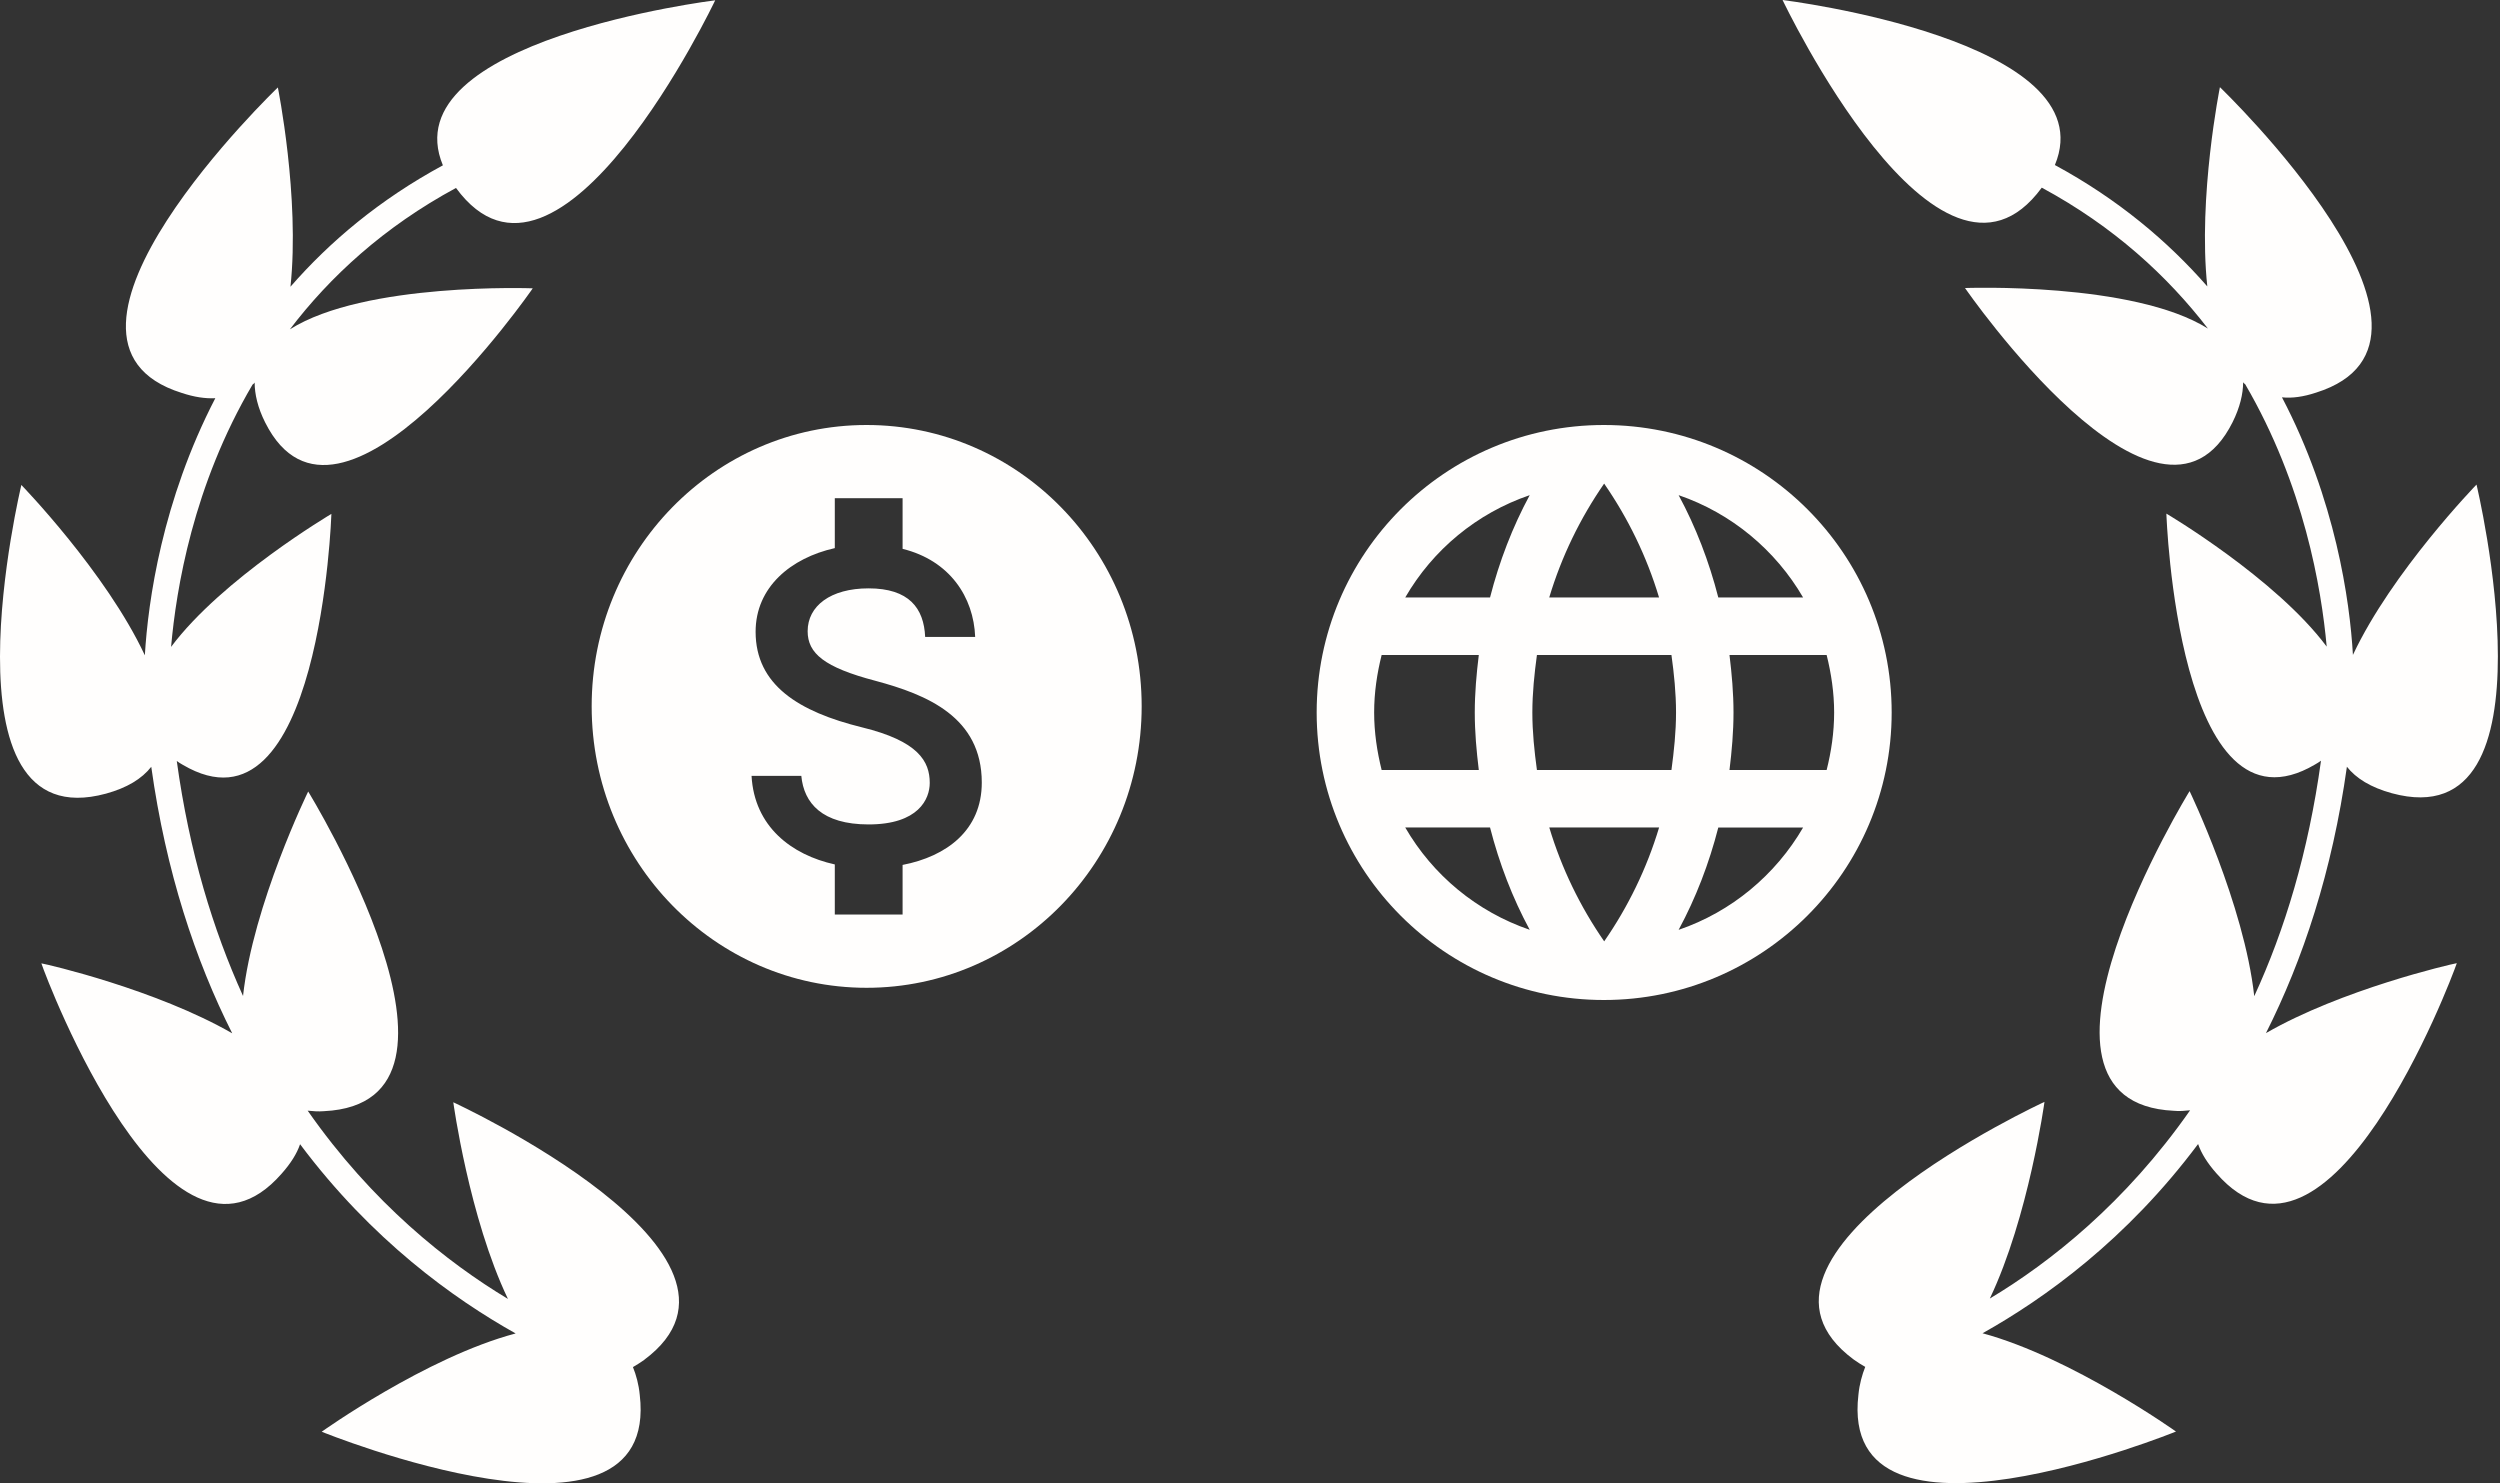 <svg width="300" height="178" viewBox="0 0 300 178" fill="none" xmlns="http://www.w3.org/2000/svg">
<rect x="0" y="0" width="300" height="178" fill="#333333" stroke="none"/>
<path d="M103.986 51C85.774 51 71 66.117 71 84.753C71 103.388 85.774 118.535 103.986 118.535C122.197 118.535 137 103.418 137 84.753C137 66.088 122.226 51 103.986 51ZM108.311 103.797V109.748H100.176V103.732C94.969 102.581 90.522 99.182 90.186 93.106H96.158C96.465 96.381 98.657 98.932 104.229 98.932C110.23 98.932 111.569 95.877 111.569 93.949C111.569 91.362 110.201 88.929 103.435 87.28C95.851 85.411 90.673 82.201 90.673 75.812C90.673 70.448 94.906 66.96 100.176 65.773V59.787L108.311 59.787V65.862C113.976 67.262 116.84 71.659 117.02 76.429H111.019C110.868 72.97 109.07 70.603 104.229 70.603C99.66 70.603 96.918 72.721 96.918 75.746C96.918 78.398 98.895 80.077 105.052 81.697C111.204 83.347 117.814 86.028 117.814 93.913C117.814 99.615 113.61 102.765 108.311 103.791V103.797Z" fill="#FFFEFD"/>
<path d="M77.346 163.161C76.902 163.473 76.397 163.797 75.953 164.05C76.337 164.998 76.65 166.127 76.77 167.388C79.231 188.333 38.603 171.808 38.603 171.808C38.603 171.808 51.153 162.849 61.878 160.014C54.432 155.847 44.596 148.785 36.009 137.304C35.625 138.445 34.868 139.634 33.799 140.835C20.301 156.291 5.661 117.681 4.964 115.603C5.721 115.723 18.775 118.762 27.867 123.998C23.447 115.231 19.916 104.626 18.151 92.016C17.01 93.469 15.245 94.538 12.723 95.235C-7.658 100.783 2.563 58.197 2.563 58.197C2.563 58.197 12.723 68.67 17.382 78.638C17.767 72.141 19.46 60.095 25.837 47.785C24.636 47.845 23.315 47.653 21.802 47.149C1.674 40.844 33.343 10.495 33.343 10.495C33.343 10.495 35.997 23.682 34.856 34.407C39.588 28.978 45.581 23.934 53.147 19.839C46.902 4.827 85.825 0.035 85.825 0.035C85.825 0.035 67.09 39.462 54.72 22.553C46.073 27.225 39.576 33.218 34.784 39.523C43.743 33.842 63.931 34.599 63.931 34.599C63.931 34.599 40.657 68.346 31.818 50.691C30.929 48.926 30.557 47.281 30.557 45.9C30.497 46.032 30.365 46.092 30.305 46.152C23.171 58.27 21.153 70.627 20.529 77.629C26.654 69.426 39.768 61.668 39.768 61.668C39.768 61.668 38.447 101.54 21.91 91.764C21.658 91.632 21.405 91.452 21.213 91.32C22.727 102.296 25.561 111.568 29.164 119.518C30.365 108.541 36.982 94.983 36.982 94.983C36.982 94.983 59.944 132.332 38.879 133.341C38.183 133.401 37.558 133.341 36.922 133.281C44.68 144.39 53.699 151.512 60.953 155.871C56.281 146.095 54.396 132.272 54.396 132.272C54.396 132.272 94.207 150.635 77.298 163.185L77.346 163.161Z" fill="#FFFEFD"/>
<path d="M281.63 91.993C279.865 104.615 276.334 115.208 271.914 123.975C280.994 118.738 294.06 115.712 294.817 115.58C294.12 117.658 279.48 156.268 265.982 140.812C264.913 139.611 264.156 138.41 263.772 137.281C255.197 148.762 245.349 155.824 237.903 159.991C248.628 162.898 261.118 171.785 261.118 171.785C261.118 171.785 220.549 188.31 223.011 167.365C223.132 166.104 223.456 164.963 223.828 164.026C223.384 163.774 222.879 163.462 222.435 163.138C205.526 150.588 245.337 132.225 245.337 132.225C245.337 132.225 243.44 146.036 238.78 155.824C246.034 151.476 255.053 144.343 262.811 133.234C262.175 133.294 261.55 133.366 260.854 133.294C239.777 132.285 262.751 94.936 262.751 94.936C262.751 94.936 269.308 108.566 270.509 119.543C274.172 111.593 277.006 102.261 278.52 91.285C278.327 91.417 278.075 91.597 277.823 91.729C261.298 101.505 259.965 61.633 259.965 61.633C259.965 61.633 273.091 69.391 279.204 77.594C278.568 70.592 276.49 58.222 269.428 46.117C269.368 46.057 269.236 45.985 269.176 45.864C269.176 47.258 268.792 48.891 267.915 50.656C259.088 68.322 235.802 34.563 235.802 34.563C235.802 34.563 255.99 33.807 264.949 39.427C260.097 33.122 253.66 27.19 245.013 22.518C232.643 39.427 213.908 0 213.908 0C213.908 0 252.831 4.792 246.586 19.804C254.152 23.899 260.145 28.955 264.877 34.371C263.736 23.647 266.39 10.46 266.39 10.46C266.39 10.46 297.999 40.809 277.931 47.114C276.418 47.618 275.025 47.81 273.836 47.678C280.273 59.976 281.978 72.093 282.351 78.591C287.022 68.623 297.182 58.15 297.182 58.15C297.182 58.15 307.403 100.736 287.022 95.188C284.5 94.491 282.735 93.422 281.594 91.969L281.63 91.993Z" fill="#FFFEFD"/>
<path d="M192.467 51C173.422 51 158 66.455 158 85.5C158 104.545 173.422 120 192.467 120C211.512 120 227 104.545 227 85.5C227 66.455 211.545 51 192.467 51ZM216.373 71.699H206.196C205.091 67.387 203.504 63.247 201.434 59.418C207.783 61.594 213.06 66.005 216.373 71.699ZM192.5 58.036C195.363 62.176 197.605 66.766 199.087 71.699H185.907C187.389 66.766 189.631 62.176 192.494 58.036H192.5ZM165.797 92.398C165.247 90.189 164.898 87.881 164.898 85.5C164.898 83.119 165.242 80.811 165.797 78.602H177.456C177.178 80.877 176.973 83.158 176.973 85.5C176.973 87.842 177.178 90.123 177.456 92.398H165.797ZM168.627 99.296H178.804C179.909 103.607 181.496 107.747 183.566 111.576C177.217 109.401 171.94 105.022 168.627 99.296ZM178.804 71.699H168.627C171.94 65.972 177.217 61.588 183.566 59.418C181.496 63.247 179.909 67.387 178.804 71.699ZM192.5 112.958C189.637 108.818 187.395 104.229 185.913 99.296H199.093C197.611 104.229 195.369 108.818 192.506 112.958H192.5ZM200.574 92.398H184.431C184.121 90.123 183.882 87.842 183.882 85.5C183.882 83.158 184.126 80.844 184.431 78.602H200.574C200.885 80.844 201.124 83.158 201.124 85.5C201.124 87.842 200.879 90.123 200.574 92.398ZM201.434 111.582C203.504 107.753 205.091 103.613 206.196 99.301H216.373C213.06 104.995 207.783 109.412 201.434 111.582ZM207.539 92.398C207.816 90.123 208.021 87.842 208.021 85.5C208.021 83.158 207.816 80.877 207.539 78.602H219.198C219.747 80.811 220.097 83.119 220.097 85.5C220.097 87.881 219.753 90.189 219.198 92.398H207.539Z" fill="#FFFEFD"/>
</svg>
